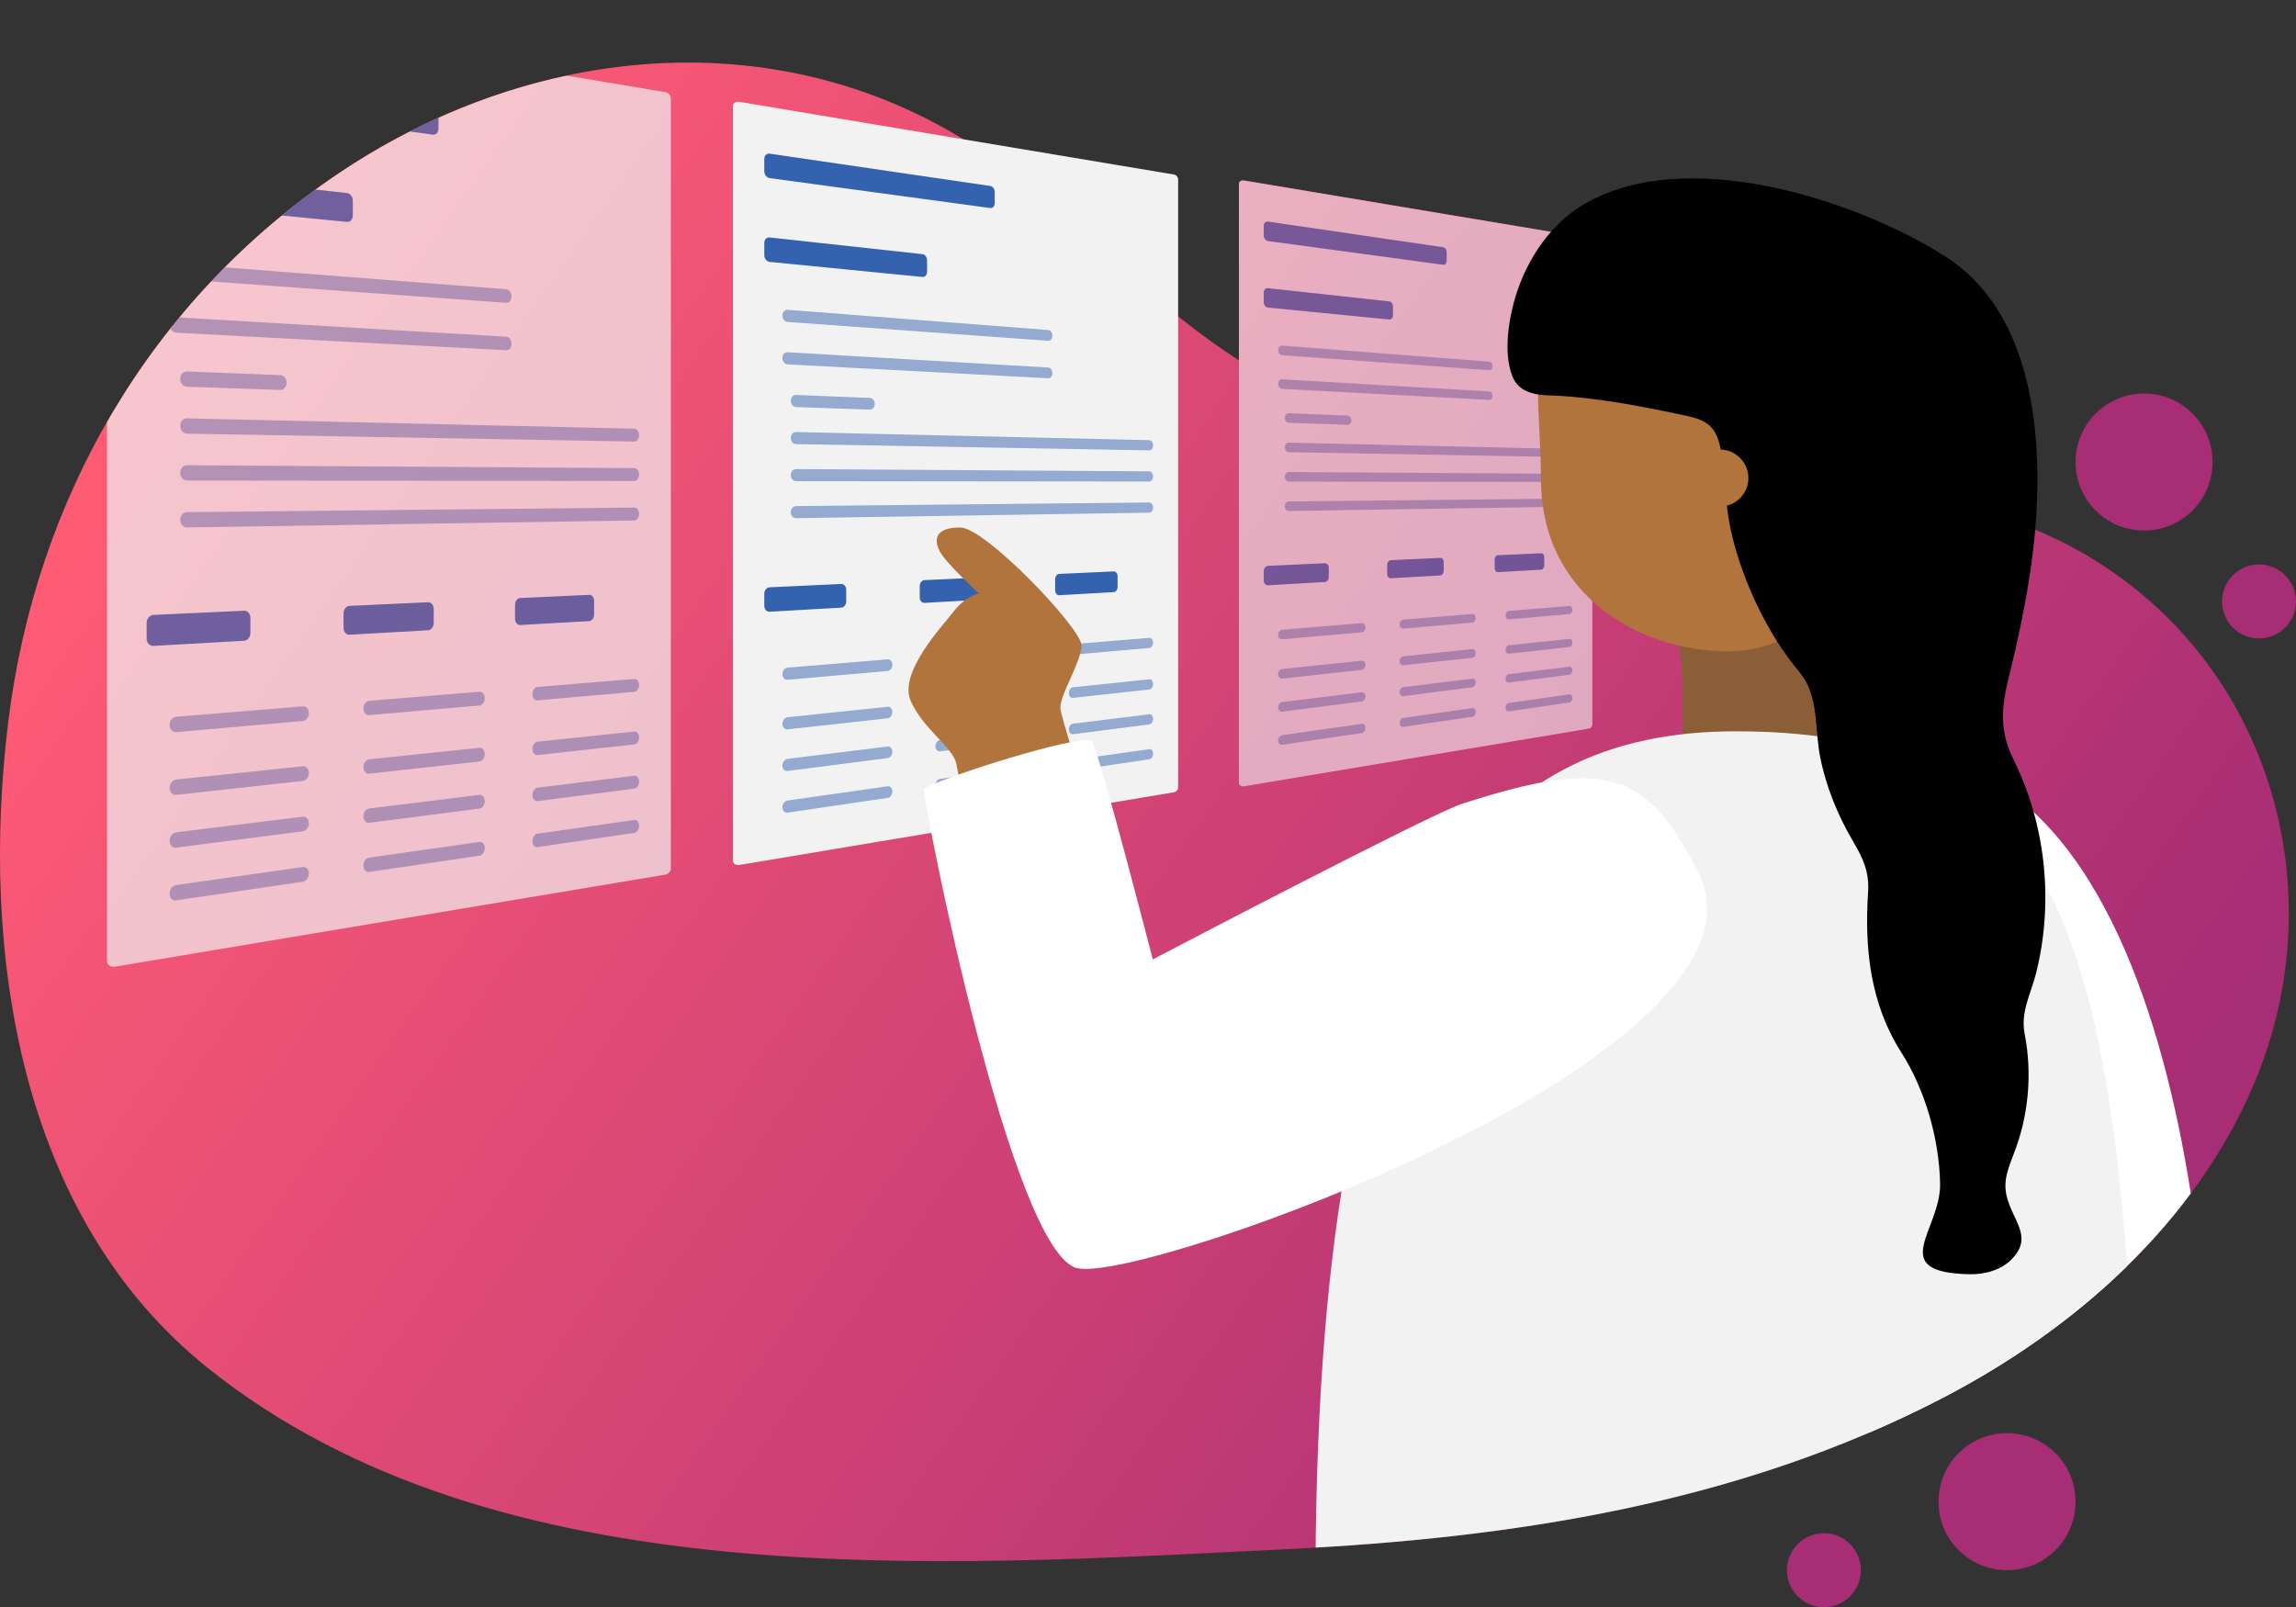 <?xml version="1.0" encoding="UTF-8" standalone="no"?>
<!-- Generator: Adobe Illustrator 25.4.1, SVG Export Plug-In . SVG Version: 6.00 Build 0)  -->

<svg
   xmlns:dc="http://purl.org/dc/elements/1.1/"
   xmlns:cc="http://creativecommons.org/ns#"
   xmlns:rdf="http://www.w3.org/1999/02/22-rdf-syntax-ns#"
   xmlns:svg="http://www.w3.org/2000/svg"
   xmlns="http://www.w3.org/2000/svg"
   xmlns:xlink="http://www.w3.org/1999/xlink"
   xmlns:sodipodi="http://sodipodi.sourceforge.net/DTD/sodipodi-0.dtd"
   xmlns:inkscape="http://www.inkscape.org/namespaces/inkscape"
   version="1.1"
   id="Layer_1"
   x="0px"
   y="0px"
   viewBox="0 0 706.588 494.662"
   xml:space="preserve"
   sodipodi:docname="hero-image-final.svg"
   width="706.588"
   height="494.662"
   inkscape:version="0.92.5 (2060ec1f9f, 2020-04-08)"><rect x="0" y="0" width="706.588" height="494.662" fill="#333333" stroke="none"/><defs
   id="defs1031" /><sodipodi:namedview
   pagecolor="#ffffff"
   bordercolor="#666666"
   borderopacity="1"
   objecttolerance="10"
   gridtolerance="10"
   guidetolerance="10"
   inkscape:pageopacity="0"
   inkscape:pageshadow="2"
   inkscape:window-width="1920"
   inkscape:window-height="1051"
   id="namedview1029"
   showgrid="false"
   inkscape:zoom="0.45254834"
   inkscape:cx="1074.4374"
   inkscape:cy="352.73284"
   inkscape:window-x="0"
   inkscape:window-y="0"
   inkscape:window-maximized="1"
   inkscape:current-layer="Layer_1" />
<style
   type="text/css"
   id="style2">
	.st0{fill:#2A6EBB;}
	.st1{clip-path:url(#SVGID_00000113351067615006792450000002369998921731344042_);}
	.st2{fill:#F2F2F2;}
	.st3{fill:#3562AF;}
	.st4{opacity:0.5;}
	.st5{opacity:0.7;}
	.st6{opacity:0.6;}
	.st7{fill:#8C5E37;}
	.st8{fill:#FFFFFF;}
	.st9{fill:#B0743C;}
	.st10{fill-rule:evenodd;clip-rule:evenodd;fill:#B0743C;}
	.st11{fill:#A72D75;}
	.st12{fill:url(#SVGID_00000134250019592248681730000005097514736407169691_);}
	.st13{clip-path:url(#SVGID_00000180347045068738512520000008899953754002714035_);}
	.st14{fill:#D7A3EF;}
	.st15{fill:url(#SVGID_00000178172878387146736740000017261014057529217718_);}
	.st16{clip-path:url(#SVGID_00000037666267176355750410000001975795903776813719_);}
</style>

<g
   id="g683"
   transform="translate(801.538,-55.708)">
	<circle
   class="st11"
   cx="-183.88"
   cy="517.9"
   r="21.09"
   id="circle342"
   style="fill:#a72d75" />
	<circle
   class="st11"
   cx="-141.71"
   cy="197.91"
   r="21.09"
   id="circle344"
   style="fill:#a72d75" />
	<circle
   class="st11"
   cx="-240.24"
   cy="538.99"
   r="11.38"
   id="circle346"
   style="fill:#a72d75" />
	<circle
   class="st11"
   cx="-106.33"
   cy="240.83"
   r="11.38"
   id="circle348"
   style="fill:#a72d75" />
	
		<linearGradient
   id="SVGID_00000152948973138377471860000006573518814843636372_"
   gradientUnits="userSpaceOnUse"
   x1="-732.206"
   y1="152.821"
   x2="-218.203"
   y2="513.127">
		<stop
   offset="0"
   style="stop-color:#FF5B75"
   id="stop350" />
		<stop
   offset="1"
   style="stop-color:#A72D75"
   id="stop352" />
	</linearGradient>
	<path
   style="fill:url(#SVGID_00000152948973138377471860000006573518814843636372_)"
   d="m -161.36,225.48 c -39.99,-22.63 -85.93,-18.73 -129.96,-22.09 -6.72,-0.51 -13.45,-1.15 -20.18,-1.93 v -71.24 c 0,-0.57 -0.46,-1.11 -1.04,-1.21 l -106.13,-17.75 c -0.88,-0.15 -1.59,0.31 -1.59,1.02 v 54.33 c -0.12,-0.08 -0.25,-0.15 -0.37,-0.23 -23.6,-15.22 -43.26,-35.7 -64.81,-53.69 -62.15,-51.89 -146.7,-47.49 -211.9,-3.64 -57.93,38.96 -93.27,100.27 -101.68,169.01 -8.57,70.1 3.03,151.93 61.46,198.71 88.79,71.09 225.51,60.94 331.98,55.75 69.47,-3.39 138.81,-13.92 201.44,-46.31 41.32,-21.37 78.27,-54.2 96.34,-97.07 25.49,-60.49 4.22,-130.97 -53.56,-163.66 z"
   id="path355"
   inkscape:connector-curvature="0" />
	<g
   id="g681">
		<defs
   id="defs358">
			<path
   id="SVGID_00000026122663226244473170000002663299865756381374_"
   d="m -131.96,153.16 c 57.78,32.7 49.65,175.49 24.15,235.97 -18.07,42.87 -55.02,75.7 -96.34,97.07 -62.62,32.39 -131.97,42.92 -201.44,46.31 -106.47,5.19 -243.19,15.34 -331.98,-55.75 -58.43,-46.78 -70.03,-128.61 -61.46,-198.71 8.41,-68.75 43.75,-130.05 101.68,-169.01 47.21,-31.75 104.57,-42.82 156.23,-26.8 19.68,6.1 39.79,-64.76 56.94,-50.44 21.56,18 40.31,3.68 63.91,18.9 38.47,24.81 153.54,9.17 198.51,12.6 44.03,3.35 49.81,67.23 89.8,89.86 z"
   inkscape:connector-curvature="0" />
		</defs>
		<clipPath
   id="SVGID_00000018936476079861766560000011101683129753005452_">
			<use
   xlink:href="#SVGID_00000026122663226244473170000002663299865756381374_"
   style="overflow:visible"
   id="use360"
   x="0"
   y="0"
   width="100%"
   height="100%" />
		</clipPath>
		<g
   clip-path="url(#SVGID_00000018936476079861766560000011101683129753005452_)"
   id="g657">
			<g
   id="g459">
				<path
   class="st2"
   d="m -440.28,299.56 -133.69,22.36 c -1.11,0.18 -2,-0.39 -2,-1.28 V 88.34 c 0,-0.89 0.9,-1.47 2,-1.28 l 133.69,22.36 c 0.72,0.12 1.31,0.8 1.31,1.52 v 187.1 c 0,0.71 -0.58,1.4 -1.31,1.52 z"
   id="path363"
   inkscape:connector-curvature="0"
   style="fill:#f2f2f2" />
				<g
   id="g457">
					<g
   id="g367">
						<path
   class="st3"
   d="m -496.76,119.74 -67.92,-9.21 c -0.91,-0.12 -1.65,-1.07 -1.65,-2.11 v -3.77 c 0,-1.04 0.74,-1.78 1.65,-1.65 l 67.92,9.95 c 0.74,0.11 1.34,0.95 1.34,1.89 v 3.39 c 0,0.94 -0.6,1.61 -1.34,1.51 z"
   id="path365"
   inkscape:connector-curvature="0"
   style="fill:#3562af" />
					</g>
					<g
   id="g371">
						<path
   class="st3"
   d="m -517.66,140.95 -47.02,-4.63 c -0.91,-0.09 -1.65,-1.01 -1.65,-2.05 v -3.77 c 0,-1.04 0.74,-1.81 1.65,-1.71 l 47.02,5.14 c 0.79,0.09 1.43,0.94 1.43,1.91 v 3.5 c 0,0.96 -0.64,1.69 -1.43,1.61 z"
   id="path369"
   inkscape:connector-curvature="0"
   style="fill:#3562af" />
					</g>
					<g
   class="st4"
   id="g375"
   style="opacity:0.5">
						<path
   class="st3"
   d="m -478.93,160.6 -80.21,-5.8 c -0.9,-0.06 -1.62,-0.96 -1.62,-1.99 v 0 c 0,-1.03 0.73,-1.82 1.62,-1.75 l 80.21,6.23 c 0.7,0.05 1.26,0.83 1.26,1.74 v 0 c 0,0.93 -0.56,1.62 -1.26,1.57 z"
   id="path373"
   inkscape:connector-curvature="0"
   style="fill:#3562af" />
					</g>
					<g
   class="st4"
   id="g379"
   style="opacity:0.5">
						<path
   class="st3"
   d="m -478.93,172.13 -80.21,-4.27 c -0.9,-0.05 -1.62,-0.92 -1.62,-1.96 v 0 c 0,-1.03 0.73,-1.83 1.62,-1.78 l 80.21,4.71 c 0.7,0.04 1.26,0.81 1.26,1.72 v 0 c 0,0.91 -0.56,1.62 -1.26,1.58 z"
   id="path377"
   inkscape:connector-curvature="0"
   style="fill:#3562af" />
					</g>
					<g
   class="st4"
   id="g383"
   style="opacity:0.5">
						<path
   class="st3"
   d="M -533.83,181.78 -556.56,181 c -0.89,-0.03 -1.61,-0.89 -1.61,-1.92 v 0 c 0,-1.03 0.72,-1.84 1.61,-1.8 l 22.73,0.9 c 0.83,0.03 1.5,0.86 1.5,1.85 v 0 c 0,1 -0.67,1.78 -1.5,1.75 z"
   id="path381"
   inkscape:connector-curvature="0"
   style="fill:#3562af" />
					</g>
					<g
   class="st4"
   id="g387"
   style="opacity:0.5">
						<path
   class="st3"
   d="m -447.82,194.32 -108.74,-1.92 c -0.89,-0.02 -1.61,-0.86 -1.61,-1.89 v 0 c 0,-1.03 0.72,-1.85 1.61,-1.83 l 108.74,2.51 c 0.63,0.01 1.14,0.73 1.14,1.59 v 0 c -0.01,0.86 -0.51,1.55 -1.14,1.54 z"
   id="path385"
   inkscape:connector-curvature="0"
   style="fill:#3562af" />
					</g>
					<g
   class="st4"
   id="g391"
   style="opacity:0.5">
						<path
   class="st3"
   d="m -447.82,203.91 -108.74,-0.11 c -0.89,0 -1.61,-0.84 -1.61,-1.87 v 0 c 0,-1.03 0.72,-1.86 1.61,-1.85 l 108.74,0.7 c 0.63,0 1.14,0.71 1.14,1.57 v 0 c -0.01,0.86 -0.51,1.56 -1.14,1.56 z"
   id="path389"
   inkscape:connector-curvature="0"
   style="fill:#3562af" />
					</g>
					<g
   class="st4"
   id="g395"
   style="opacity:0.5">
						<path
   class="st3"
   d="m -447.82,213.5 -108.74,1.7 c -0.89,0.01 -1.61,-0.81 -1.61,-1.84 v 0 c 0,-1.03 0.72,-1.87 1.61,-1.88 l 108.74,-1.11 c 0.63,-0.01 1.14,0.69 1.14,1.55 v 0 c -0.01,0.86 -0.51,1.57 -1.14,1.58 z"
   id="path393"
   inkscape:connector-curvature="0"
   style="fill:#3562af" />
					</g>
					<g
   id="g399">
						<path
   class="st3"
   d="m -542.66,242.73 -22.02,1.26 c -0.91,0.05 -1.65,-0.75 -1.65,-1.79 v -3.77 c 0,-1.04 0.74,-1.92 1.65,-1.96 l 22.02,-1.02 c 0.85,-0.04 1.54,0.74 1.54,1.75 v 3.64 c 0,0.99 -0.69,1.84 -1.54,1.89 z"
   id="path397"
   inkscape:connector-curvature="0"
   style="fill:#3562af" />
					</g>
					<g
   class="st4"
   id="g403"
   style="opacity:0.5">
						<path
   class="st3"
   d="m -528.39,262.23 -30.75,2.7 c -0.9,0.08 -1.62,-0.7 -1.62,-1.73 v 0 c 0,-1.03 0.73,-1.93 1.62,-2.01 l 30.75,-2.54 c 0.82,-0.07 1.48,0.68 1.48,1.66 v 0 c 0,0.99 -0.66,1.85 -1.48,1.92 z"
   id="path401"
   inkscape:connector-curvature="0"
   style="fill:#3562af" />
					</g>
					<g
   class="st4"
   id="g407"
   style="opacity:0.5">
						<path
   class="st3"
   d="m -528.39,276.8 -30.75,3.39 c -0.9,0.1 -1.62,-0.66 -1.62,-1.69 v 0 c 0,-1.03 0.73,-1.95 1.62,-2.04 l 30.75,-3.22 c 0.82,-0.09 1.48,0.64 1.48,1.63 v 0 c 0,0.97 -0.66,1.84 -1.48,1.93 z"
   id="path405"
   inkscape:connector-curvature="0"
   style="fill:#3562af" />
					</g>
					<g
   id="g411">
						<path
   class="st3"
   d="m -497.92,240.18 -19.14,1.09 c -0.79,0.05 -1.43,-0.7 -1.43,-1.68 v -3.51 c 0,-0.97 0.64,-1.79 1.43,-1.82 l 19.14,-0.88 c 0.74,-0.03 1.34,0.7 1.34,1.64 v 3.39 c 0,0.93 -0.6,1.73 -1.34,1.77 z"
   id="path409"
   inkscape:connector-curvature="0"
   style="fill:#3562af" />
					</g>
					<g
   class="st4"
   id="g415"
   style="opacity:0.5">
						<path
   class="st3"
   d="m -485.47,258.46 -26.78,2.36 c -0.78,0.07 -1.41,-0.66 -1.41,-1.62 v 0 c 0,-0.96 0.63,-1.8 1.41,-1.86 l 26.78,-2.21 c 0.71,-0.06 1.29,0.64 1.29,1.56 v 0 c 0,0.91 -0.58,1.7 -1.29,1.77 z"
   id="path413"
   inkscape:connector-curvature="0"
   style="fill:#3562af" />
					</g>
					<g
   class="st4"
   id="g419"
   style="opacity:0.5">
						<path
   class="st3"
   d="m -485.47,272.07 -26.78,2.95 c -0.78,0.09 -1.41,-0.63 -1.41,-1.59 v 0 c 0,-0.96 0.63,-1.81 1.41,-1.89 l 26.78,-2.8 c 0.71,-0.07 1.29,0.61 1.29,1.53 v 0 c 0,0.91 -0.58,1.72 -1.29,1.8 z"
   id="path417"
   inkscape:connector-curvature="0"
   style="fill:#3562af" />
					</g>
					<g
   id="g423">
						<path
   class="st3"
   d="m -458.78,237.95 -16.79,0.96 c -0.69,0.04 -1.25,-0.66 -1.25,-1.57 v -3.29 c 0,-0.91 0.56,-1.67 1.25,-1.7 l 16.79,-0.77 c 0.65,-0.03 1.18,0.66 1.18,1.54 v 3.18 c 0,0.87 -0.53,1.61 -1.18,1.65 z"
   id="path421"
   inkscape:connector-curvature="0"
   style="fill:#3562af" />
					</g>
					<g
   class="st4"
   id="g427"
   style="opacity:0.5">
						<path
   class="st3"
   d="m -447.82,255.15 -23.53,2.07 c -0.68,0.06 -1.24,-0.62 -1.24,-1.52 v 0 c 0,-0.9 0.55,-1.68 1.24,-1.73 l 23.53,-1.94 c 0.63,-0.05 1.14,0.61 1.14,1.47 v 0 c -0.01,0.85 -0.51,1.59 -1.14,1.65 z"
   id="path425"
   inkscape:connector-curvature="0"
   style="fill:#3562af" />
					</g>
					<g
   class="st4"
   id="g431"
   style="opacity:0.5">
						<path
   class="st3"
   d="m -447.82,267.92 -23.53,2.59 c -0.68,0.08 -1.24,-0.59 -1.24,-1.5 v 0 c 0,-0.9 0.55,-1.69 1.24,-1.76 l 23.53,-2.46 c 0.63,-0.07 1.14,0.58 1.14,1.44 v 0 c -0.01,0.87 -0.51,1.62 -1.14,1.69 z"
   id="path429"
   inkscape:connector-curvature="0"
   style="fill:#3562af" />
					</g>
					<g
   class="st4"
   id="g435"
   style="opacity:0.5">
						<path
   class="st3"
   d="m -528.39,289.04 -30.75,3.96 c -0.9,0.12 -1.62,-0.63 -1.62,-1.66 v 0 c 0,-1.03 0.73,-1.96 1.62,-2.07 l 30.75,-3.79 c 0.82,-0.1 1.48,0.61 1.48,1.6 v 0 c 0,0.98 -0.66,1.86 -1.48,1.96 z"
   id="path433"
   inkscape:connector-curvature="0"
   style="fill:#3562af" />
					</g>
					<g
   class="st4"
   id="g439"
   style="opacity:0.5">
						<path
   class="st3"
   d="m -485.47,283.52 -26.78,3.45 c -0.78,0.1 -1.41,-0.6 -1.41,-1.56 v 0 c 0,-0.96 0.63,-1.82 1.41,-1.92 l 26.78,-3.3 c 0.71,-0.09 1.29,0.59 1.29,1.5 v 0 c 0,0.92 -0.58,1.74 -1.29,1.83 z"
   id="path437"
   inkscape:connector-curvature="0"
   style="fill:#3562af" />
					</g>
					<g
   class="st4"
   id="g443"
   style="opacity:0.5">
						<path
   class="st3"
   d="m -447.82,278.67 -23.53,3.03 c -0.68,0.09 -1.24,-0.57 -1.24,-1.47 v 0 c 0,-0.9 0.55,-1.7 1.24,-1.78 l 23.53,-2.9 c 0.63,-0.08 1.14,0.56 1.14,1.42 v 0 c -0.01,0.85 -0.51,1.62 -1.14,1.7 z"
   id="path441"
   inkscape:connector-curvature="0"
   style="fill:#3562af" />
					</g>
					<g
   class="st4"
   id="g447"
   style="opacity:0.5">
						<path
   class="st3"
   d="m -528.39,301.29 -30.75,4.53 c -0.9,0.13 -1.62,-0.6 -1.62,-1.63 v 0 c 0,-1.03 0.73,-1.98 1.62,-2.1 l 30.75,-4.37 c 0.82,-0.12 1.48,0.59 1.48,1.57 v 0 c 0,0.99 -0.66,1.88 -1.48,2 z"
   id="path445"
   inkscape:connector-curvature="0"
   style="fill:#3562af" />
					</g>
					<g
   class="st4"
   id="g451"
   style="opacity:0.5">
						<path
   class="st3"
   d="m -485.47,294.96 -26.78,3.95 c -0.78,0.11 -1.41,-0.57 -1.41,-1.54 v 0 c 0,-0.96 0.63,-1.83 1.41,-1.94 l 26.78,-3.8 c 0.71,-0.1 1.29,0.56 1.29,1.48 v 0 c 0,0.92 -0.58,1.75 -1.29,1.85 z"
   id="path449"
   inkscape:connector-curvature="0"
   style="fill:#3562af" />
					</g>
					<g
   class="st4"
   id="g455"
   style="opacity:0.5">
						<path
   class="st3"
   d="m -447.82,289.41 -23.53,3.47 c -0.68,0.1 -1.24,-0.55 -1.24,-1.45 v 0 c 0,-0.9 0.55,-1.71 1.24,-1.81 l 23.53,-3.34 c 0.63,-0.09 1.14,0.54 1.14,1.4 v 0 c -0.01,0.87 -0.51,1.64 -1.14,1.73 z"
   id="path453"
   inkscape:connector-curvature="0"
   style="fill:#3562af" />
					</g>
				</g>
			</g>
			<g
   class="st5"
   id="g557"
   style="opacity:0.7">
				<path
   class="st2"
   d="m -596.75,324.9 -169.32,28.32 c -1.4,0.23 -2.54,-0.49 -2.54,-1.63 V 57.38 c 0,-1.13 1.14,-1.86 2.54,-1.63 l 169.32,28.32 c 0.92,0.15 1.66,1.02 1.66,1.93 v 236.97 c -0.01,0.91 -0.75,1.78 -1.66,1.93 z"
   id="path461"
   inkscape:connector-curvature="0"
   style="fill:#f2f2f2" />
				<g
   id="g555">
					<g
   id="g465">
						<path
   class="st3"
   d="m -668.29,97.16 -86.03,-11.67 c -1.15,-0.16 -2.09,-1.35 -2.09,-2.67 v -4.78 c 0,-1.32 0.94,-2.25 2.09,-2.08 l 86.03,12.6 c 0.94,0.14 1.69,1.21 1.69,2.39 v 4.29 c 0.01,1.19 -0.75,2.04 -1.69,1.92 z"
   id="path463"
   inkscape:connector-curvature="0"
   style="fill:#3562af" />
					</g>
					<g
   id="g469">
						<path
   class="st3"
   d="m -694.76,124.01 -59.56,-5.86 c -1.15,-0.11 -2.09,-1.28 -2.09,-2.6 v -4.78 c 0,-1.32 0.94,-2.29 2.09,-2.16 l 59.56,6.51 c 1,0.11 1.81,1.19 1.81,2.41 v 4.43 c 0,1.24 -0.81,2.15 -1.81,2.05 z"
   id="path467"
   inkscape:connector-curvature="0"
   style="fill:#3562af" />
					</g>
					<g
   class="st4"
   id="g473"
   style="opacity:0.5">
						<path
   class="st3"
   d="m -645.71,148.91 -101.59,-7.34 c -1.14,-0.08 -2.06,-1.21 -2.06,-2.52 v 0 c 0,-1.31 0.92,-2.3 2.06,-2.21 l 101.59,7.9 c 0.88,0.07 1.6,1.06 1.6,2.21 v 0 c 0,1.14 -0.71,2.02 -1.6,1.96 z"
   id="path471"
   inkscape:connector-curvature="0"
   style="fill:#3562af" />
					</g>
					<g
   class="st4"
   id="g477"
   style="opacity:0.5">
						<path
   class="st3"
   d="M -645.71,163.51 -747.3,158.1 c -1.14,-0.06 -2.06,-1.17 -2.06,-2.48 v 0 c 0,-1.31 0.92,-2.32 2.06,-2.25 l 101.59,5.97 c 0.88,0.05 1.6,1.03 1.6,2.18 v 0 c 0,1.14 -0.71,2.04 -1.6,1.99 z"
   id="path475"
   inkscape:connector-curvature="0"
   style="fill:#3562af" />
					</g>
					<g
   class="st4"
   id="g481"
   style="opacity:0.5">
						<path
   class="st3"
   d="m -715.24,175.73 -28.79,-0.99 c -1.13,-0.04 -2.04,-1.13 -2.04,-2.43 v 0 c 0,-1.3 0.92,-2.33 2.04,-2.28 l 28.79,1.14 c 1.05,0.04 1.9,1.09 1.9,2.35 v 0 c 0,1.26 -0.85,2.24 -1.9,2.21 z"
   id="path479"
   inkscape:connector-curvature="0"
   style="fill:#3562af" />
					</g>
					<g
   class="st4"
   id="g485"
   style="opacity:0.5">
						<path
   class="st3"
   d="m -606.31,191.61 -137.72,-2.43 c -1.13,-0.02 -2.04,-1.09 -2.04,-2.4 v 0 c 0,-1.3 0.92,-2.34 2.04,-2.31 l 137.72,3.18 c 0.8,0.02 1.44,0.92 1.44,2.01 v 0 c 0,1.09 -0.64,1.96 -1.44,1.95 z"
   id="path483"
   inkscape:connector-curvature="0"
   style="fill:#3562af" />
					</g>
					<g
   class="st4"
   id="g489"
   style="opacity:0.5">
						<path
   class="st3"
   d="m -606.31,203.75 -137.72,-0.14 c -1.13,0 -2.04,-1.06 -2.04,-2.36 v 0 c 0,-1.3 0.92,-2.36 2.04,-2.35 l 137.72,0.89 c 0.8,0.01 1.44,0.89 1.44,1.99 v 0 c 0,1.09 -0.64,1.97 -1.44,1.97 z"
   id="path487"
   inkscape:connector-curvature="0"
   style="fill:#3562af" />
					</g>
					<g
   class="st4"
   id="g493"
   style="opacity:0.5">
						<path
   class="st3"
   d="m -606.31,215.9 -137.72,2.15 c -1.13,0.02 -2.04,-1.03 -2.04,-2.33 v 0 c 0,-1.3 0.92,-2.37 2.04,-2.38 l 137.72,-1.41 c 0.8,-0.01 1.44,0.87 1.44,1.96 v 0 c 0,1.1 -0.64,1.99 -1.44,2.01 z"
   id="path491"
   inkscape:connector-curvature="0"
   style="fill:#3562af" />
					</g>
					<g
   id="g497">
						<path
   class="st3"
   d="m -726.43,252.92 -27.89,1.59 c -1.15,0.07 -2.09,-0.95 -2.09,-2.27 v -4.78 c 0,-1.32 0.94,-2.43 2.09,-2.49 l 27.89,-1.29 c 1.08,-0.05 1.95,0.94 1.95,2.21 v 4.61 c 0,1.28 -0.87,2.36 -1.95,2.42 z"
   id="path495"
   inkscape:connector-curvature="0"
   style="fill:#3562af" />
					</g>
					<g
   class="st4"
   id="g501"
   style="opacity:0.5">
						<path
   class="st3"
   d="m -708.35,277.62 -38.94,3.43 c -1.14,0.1 -2.06,-0.88 -2.06,-2.19 v 0 c 0,-1.31 0.92,-2.45 2.06,-2.54 l 38.94,-3.21 c 1.03,-0.09 1.87,0.86 1.87,2.1 v 0 c 0,1.24 -0.84,2.32 -1.87,2.41 z"
   id="path499"
   inkscape:connector-curvature="0"
   style="fill:#3562af" />
					</g>
					<g
   class="st4"
   id="g505"
   style="opacity:0.5">
						<path
   class="st3"
   d="m -708.35,296.07 -38.94,4.29 c -1.14,0.12 -2.06,-0.83 -2.06,-2.14 v 0 c 0,-1.31 0.92,-2.47 2.06,-2.59 l 38.94,-4.08 c 1.03,-0.11 1.87,0.81 1.87,2.06 v 0 c 0,1.25 -0.84,2.35 -1.87,2.46 z"
   id="path503"
   inkscape:connector-curvature="0"
   style="fill:#3562af" />
					</g>
					<g
   id="g509">
						<path
   class="st3"
   d="m -669.76,249.69 -24.24,1.38 c -1,0.06 -1.81,-0.89 -1.81,-2.12 v -4.45 c 0,-1.23 0.81,-2.26 1.81,-2.31 l 24.24,-1.12 c 0.94,-0.04 1.7,0.88 1.7,2.07 v 4.3 c -0.01,1.19 -0.77,2.2 -1.7,2.25 z"
   id="path507"
   inkscape:connector-curvature="0"
   style="fill:#3562af" />
					</g>
					<g
   class="st4"
   id="g513"
   style="opacity:0.5">
						<path
   class="st3"
   d="m -653.99,272.84 -33.92,2.98 c -0.99,0.09 -1.79,-0.83 -1.79,-2.05 v 0 c 0,-1.22 0.8,-2.27 1.79,-2.36 l 33.92,-2.8 c 0.9,-0.07 1.63,0.81 1.63,1.97 v 0 c 0,1.18 -0.73,2.18 -1.63,2.26 z"
   id="path511"
   inkscape:connector-curvature="0"
   style="fill:#3562af" />
					</g>
					<g
   class="st4"
   id="g517"
   style="opacity:0.5">
						<path
   class="st3"
   d="m -653.99,290.09 -33.92,3.74 c -0.99,0.11 -1.79,-0.79 -1.79,-2.01 v 0 c 0,-1.22 0.8,-2.29 1.79,-2.4 l 33.92,-3.55 c 0.9,-0.09 1.63,0.77 1.63,1.94 v 0 c 0,1.15 -0.73,2.18 -1.63,2.28 z"
   id="path515"
   inkscape:connector-curvature="0"
   style="fill:#3562af" />
					</g>
					<g
   id="g521">
						<path
   class="st3"
   d="m -620.19,246.87 -21.26,1.21 c -0.88,0.05 -1.59,-0.84 -1.59,-1.99 v -4.16 c 0,-1.15 0.71,-2.11 1.59,-2.16 l 21.26,-0.98 c 0.83,-0.04 1.49,0.83 1.49,1.95 v 4.03 c 0.01,1.11 -0.66,2.05 -1.49,2.1 z"
   id="path519"
   inkscape:connector-curvature="0"
   style="fill:#3562af" />
					</g>
					<g
   class="st4"
   id="g525"
   style="opacity:0.5">
						<path
   class="st3"
   d="m -606.31,268.65 -29.8,2.62 c -0.86,0.08 -1.56,-0.79 -1.56,-1.93 v 0 c 0,-1.14 0.7,-2.13 1.56,-2.2 l 29.8,-2.46 c 0.8,-0.07 1.44,0.77 1.44,1.86 v 0 c 0,1.1 -0.64,2.04 -1.44,2.11 z"
   id="path523"
   inkscape:connector-curvature="0"
   style="fill:#3562af" />
					</g>
					<g
   class="st4"
   id="g529"
   style="opacity:0.5">
						<path
   class="st3"
   d="m -606.31,284.83 -29.8,3.28 c -0.86,0.1 -1.56,-0.75 -1.56,-1.89 v 0 c 0,-1.14 0.7,-2.14 1.56,-2.23 l 29.8,-3.12 c 0.8,-0.08 1.44,0.73 1.44,1.83 v 0 c 0,1.09 -0.64,2.05 -1.44,2.13 z"
   id="path527"
   inkscape:connector-curvature="0"
   style="fill:#3562af" />
					</g>
					<g
   class="st4"
   id="g533"
   style="opacity:0.5">
						<path
   class="st3"
   d="m -708.35,311.58 -38.94,5.02 c -1.14,0.15 -2.06,-0.8 -2.06,-2.11 v 0 c 0,-1.31 0.92,-2.48 2.06,-2.62 l 38.94,-4.8 c 1.03,-0.13 1.87,0.78 1.87,2.02 v 0 c 0,1.24 -0.84,2.36 -1.87,2.49 z"
   id="path531"
   inkscape:connector-curvature="0"
   style="fill:#3562af" />
					</g>
					<g
   class="st4"
   id="g537"
   style="opacity:0.5">
						<path
   class="st3"
   d="m -653.99,304.58 -33.92,4.37 c -0.99,0.13 -1.79,-0.76 -1.79,-1.98 v 0 c 0,-1.22 0.8,-2.31 1.79,-2.43 l 33.92,-4.18 c 0.9,-0.11 1.63,0.74 1.63,1.91 v 0 c 0,1.16 -0.73,2.2 -1.63,2.31 z"
   id="path535"
   inkscape:connector-curvature="0"
   style="fill:#3562af" />
					</g>
					<g
   class="st4"
   id="g541"
   style="opacity:0.5">
						<path
   class="st3"
   d="m -606.31,298.44 -29.8,3.84 c -0.86,0.11 -1.56,-0.72 -1.56,-1.87 v 0 c 0,-1.14 0.7,-2.15 1.56,-2.26 l 29.8,-3.68 c 0.8,-0.1 1.44,0.71 1.44,1.8 v 0 c 0,1.1 -0.64,2.07 -1.44,2.17 z"
   id="path539"
   inkscape:connector-curvature="0"
   style="fill:#3562af" />
					</g>
					<g
   class="st4"
   id="g545"
   style="opacity:0.5">
						<path
   class="st3"
   d="m -708.35,327.09 -38.94,5.74 c -1.14,0.17 -2.06,-0.76 -2.06,-2.07 v 0 c 0,-1.31 0.92,-2.5 2.06,-2.66 l 38.94,-5.53 c 1.03,-0.15 1.87,0.74 1.87,1.99 v 0 c 0,1.25 -0.84,2.38 -1.87,2.53 z"
   id="path543"
   inkscape:connector-curvature="0"
   style="fill:#3562af" />
					</g>
					<g
   class="st4"
   id="g549"
   style="opacity:0.5">
						<path
   class="st3"
   d="m -653.99,319.08 -33.92,5 c -0.99,0.15 -1.79,-0.73 -1.79,-1.95 v 0 c 0,-1.22 0.8,-2.32 1.79,-2.46 l 33.92,-4.82 c 0.9,-0.13 1.63,0.71 1.63,1.88 v 0 c 0,1.17 -0.73,2.22 -1.63,2.35 z"
   id="path547"
   inkscape:connector-curvature="0"
   style="fill:#3562af" />
					</g>
					<g
   class="st4"
   id="g553"
   style="opacity:0.5">
						<path
   class="st3"
   d="m -606.31,312.05 -29.8,4.39 c -0.86,0.13 -1.56,-0.69 -1.56,-1.84 v 0 c 0,-1.14 0.7,-2.17 1.56,-2.29 l 29.8,-4.23 c 0.8,-0.11 1.44,0.68 1.44,1.77 v 0 c 0,1.1 -0.64,2.08 -1.44,2.2 z"
   id="path551"
   inkscape:connector-curvature="0"
   style="fill:#3562af" />
					</g>
				</g>
			</g>
			<g
   class="st6"
   id="g655"
   style="opacity:0.6">
				<path
   class="st2"
   d="m -312.55,279.96 -106.13,17.75 c -0.88,0.15 -1.59,-0.31 -1.59,-1.02 V 112.28 c 0,-0.71 0.71,-1.17 1.59,-1.02 l 106.13,17.75 c 0.57,0.1 1.04,0.64 1.04,1.21 v 148.53 c 0,0.57 -0.46,1.11 -1.04,1.21 z"
   id="path559"
   inkscape:connector-curvature="0"
   style="fill:#f2f2f2" />
				<g
   id="g653">
					<g
   id="g563">
						<path
   class="st3"
   d="m -357.39,137.21 -53.92,-7.31 c -0.72,-0.1 -1.31,-0.85 -1.31,-1.68 v -3 c 0,-0.83 0.59,-1.41 1.31,-1.31 l 53.92,7.9 c 0.59,0.09 1.06,0.76 1.06,1.5 V 136 c 0,0.75 -0.47,1.29 -1.06,1.21 z"
   id="path561"
   inkscape:connector-curvature="0"
   style="fill:#3562af" />
					</g>
					<g
   id="g567">
						<path
   class="st3"
   d="m -373.98,154.05 -37.33,-3.67 c -0.72,-0.07 -1.31,-0.8 -1.31,-1.63 v -3 c 0,-0.83 0.59,-1.43 1.31,-1.35 l 37.33,4.08 c 0.63,0.07 1.13,0.75 1.13,1.51 v 2.78 c 0.01,0.76 -0.5,1.34 -1.13,1.28 z"
   id="path565"
   inkscape:connector-curvature="0"
   style="fill:#3562af" />
					</g>
					<g
   class="st4"
   id="g571"
   style="opacity:0.5">
						<path
   class="st3"
   d="m -343.23,169.65 -63.67,-4.6 c -0.71,-0.05 -1.29,-0.76 -1.29,-1.58 v 0 c 0,-0.82 0.58,-1.44 1.29,-1.39 l 63.67,4.95 c 0.55,0.04 1,0.66 1,1.38 v 0 c 0,0.73 -0.45,1.28 -1,1.24 z"
   id="path569"
   inkscape:connector-curvature="0"
   style="fill:#3562af" />
					</g>
					<g
   class="st4"
   id="g575"
   style="opacity:0.5">
						<path
   class="st3"
   d="m -343.23,178.8 -63.67,-3.39 c -0.71,-0.04 -1.29,-0.73 -1.29,-1.55 v 0 c 0,-0.82 0.58,-1.45 1.29,-1.41 l 63.67,3.74 c 0.55,0.03 1,0.64 1,1.37 v 0 c 0,0.71 -0.45,1.27 -1,1.24 z"
   id="path573"
   inkscape:connector-curvature="0"
   style="fill:#3562af" />
					</g>
					<g
   class="st4"
   id="g579"
   style="opacity:0.5">
						<path
   class="st3"
   d="m -386.82,186.46 -18.05,-0.62 c -0.71,-0.02 -1.28,-0.71 -1.28,-1.52 v 0 c 0,-0.82 0.57,-1.46 1.28,-1.43 l 18.05,0.72 c 0.66,0.03 1.19,0.69 1.19,1.47 v 0 c 0.01,0.78 -0.53,1.4 -1.19,1.38 z"
   id="path577"
   inkscape:connector-curvature="0"
   style="fill:#3562af" />
					</g>
					<g
   class="st4"
   id="g583"
   style="opacity:0.5">
						<path
   class="st3"
   d="m -318.54,196.41 -86.32,-1.52 c -0.71,-0.01 -1.28,-0.69 -1.28,-1.5 v 0 c 0,-0.82 0.57,-1.47 1.28,-1.45 l 86.32,1.99 c 0.5,0.01 0.9,0.58 0.9,1.26 v 0 c 0,0.69 -0.4,1.23 -0.9,1.22 z"
   id="path581"
   inkscape:connector-curvature="0"
   style="fill:#3562af" />
					</g>
					<g
   class="st4"
   id="g587"
   style="opacity:0.5">
						<path
   class="st3"
   d="m -318.54,204.03 -86.32,-0.09 c -0.71,0 -1.28,-0.66 -1.28,-1.48 v 0 c 0,-0.82 0.57,-1.48 1.28,-1.47 l 86.32,0.56 c 0.5,0 0.9,0.56 0.9,1.25 v 0 c 0,0.67 -0.4,1.23 -0.9,1.23 z"
   id="path585"
   inkscape:connector-curvature="0"
   style="fill:#3562af" />
					</g>
					<g
   class="st4"
   id="g591"
   style="opacity:0.5">
						<path
   class="st3"
   d="m -318.54,211.64 -86.32,1.35 c -0.71,0.01 -1.28,-0.64 -1.28,-1.46 v 0 c 0,-0.82 0.57,-1.49 1.28,-1.49 l 86.32,-0.88 c 0.5,-0.01 0.9,0.55 0.9,1.23 v 0 c 0,0.68 -0.4,1.24 -0.9,1.25 z"
   id="path589"
   inkscape:connector-curvature="0"
   style="fill:#3562af" />
					</g>
					<g
   id="g595">
						<path
   class="st3"
   d="m -393.83,234.85 -17.48,1 c -0.72,0.04 -1.31,-0.6 -1.31,-1.42 v -3 c 0,-0.83 0.59,-1.53 1.31,-1.56 l 17.48,-0.81 c 0.68,-0.03 1.22,0.59 1.22,1.39 v 2.89 c 0,0.79 -0.54,1.47 -1.22,1.51 z"
   id="path593"
   inkscape:connector-curvature="0"
   style="fill:#3562af" />
					</g>
					<g
   class="st4"
   id="g599"
   style="opacity:0.5">
						<path
   class="st3"
   d="m -382.5,250.33 -24.41,2.15 c -0.71,0.06 -1.29,-0.55 -1.29,-1.37 v 0 c 0,-0.82 0.58,-1.53 1.29,-1.59 l 24.41,-2.01 c 0.65,-0.05 1.17,0.54 1.17,1.32 v 0 c 0.01,0.76 -0.52,1.44 -1.17,1.5 z"
   id="path597"
   inkscape:connector-curvature="0"
   style="fill:#3562af" />
					</g>
					<g
   class="st4"
   id="g603"
   style="opacity:0.5">
						<path
   class="st3"
   d="m -382.5,261.89 -24.41,2.69 c -0.71,0.08 -1.29,-0.52 -1.29,-1.34 v 0 c 0,-0.82 0.58,-1.55 1.29,-1.62 l 24.41,-2.56 c 0.65,-0.07 1.17,0.51 1.17,1.29 v 0 c 0.01,0.78 -0.52,1.47 -1.17,1.54 z"
   id="path601"
   inkscape:connector-curvature="0"
   style="fill:#3562af" />
					</g>
					<g
   id="g607">
						<path
   class="st3"
   d="m -358.31,232.82 -15.19,0.87 c -0.63,0.04 -1.14,-0.56 -1.14,-1.33 v -2.79 c 0,-0.77 0.51,-1.42 1.14,-1.45 l 15.19,-0.7 c 0.59,-0.03 1.07,0.55 1.07,1.3 v 2.69 c -0.01,0.75 -0.48,1.38 -1.07,1.41 z"
   id="path605"
   inkscape:connector-curvature="0"
   style="fill:#3562af" />
					</g>
					<g
   class="st4"
   id="g611"
   style="opacity:0.5">
						<path
   class="st3"
   d="m -348.43,247.33 -21.26,1.87 c -0.62,0.05 -1.12,-0.52 -1.12,-1.29 v 0 c 0,-0.76 0.5,-1.43 1.12,-1.48 l 21.26,-1.75 c 0.57,-0.05 1.02,0.51 1.02,1.24 v 0 c 0.01,0.73 -0.45,1.36 -1.02,1.41 z"
   id="path609"
   inkscape:connector-curvature="0"
   style="fill:#3562af" />
					</g>
					<g
   class="st4"
   id="g615"
   style="opacity:0.5">
						<path
   class="st3"
   d="m -348.43,258.14 -21.26,2.34 c -0.62,0.07 -1.12,-0.5 -1.12,-1.26 v 0 c 0,-0.76 0.5,-1.44 1.12,-1.5 l 21.26,-2.23 c 0.57,-0.06 1.02,0.48 1.02,1.21 v 0 c 0.01,0.74 -0.45,1.38 -1.02,1.44 z"
   id="path613"
   inkscape:connector-curvature="0"
   style="fill:#3562af" />
					</g>
					<g
   id="g619">
						<path
   class="st3"
   d="m -327.24,231.05 -13.33,0.76 c -0.55,0.03 -0.99,-0.53 -0.99,-1.25 v -2.61 c 0,-0.72 0.45,-1.33 0.99,-1.35 l 13.33,-0.61 c 0.52,-0.02 0.94,0.52 0.94,1.22 v 2.53 c 0,0.69 -0.42,1.28 -0.94,1.31 z"
   id="path617"
   inkscape:connector-curvature="0"
   style="fill:#3562af" />
					</g>
					<g
   class="st4"
   id="g623"
   style="opacity:0.5">
						<path
   class="st3"
   d="m -318.54,244.7 -18.68,1.64 c -0.54,0.05 -0.98,-0.49 -0.98,-1.21 v 0 c 0,-0.72 0.44,-1.33 0.98,-1.38 l 18.68,-1.54 c 0.5,-0.04 0.9,0.48 0.9,1.17 v 0 c 0,0.69 -0.4,1.28 -0.9,1.32 z"
   id="path621"
   inkscape:connector-curvature="0"
   style="fill:#3562af" />
					</g>
					<g
   class="st4"
   id="g627"
   style="opacity:0.5">
						<path
   class="st3"
   d="m -318.54,254.85 -18.68,2.06 c -0.54,0.06 -0.98,-0.47 -0.98,-1.19 v 0 c 0,-0.72 0.44,-1.34 0.98,-1.4 l 18.68,-1.96 c 0.5,-0.05 0.9,0.46 0.9,1.15 v 0 c 0,0.68 -0.4,1.28 -0.9,1.34 z"
   id="path625"
   inkscape:connector-curvature="0"
   style="fill:#3562af" />
					</g>
					<g
   class="st4"
   id="g631"
   style="opacity:0.5">
						<path
   class="st3"
   d="m -382.5,271.61 -24.41,3.14 c -0.71,0.09 -1.29,-0.5 -1.29,-1.32 v 0 c 0,-0.82 0.58,-1.56 1.29,-1.64 l 24.41,-3.01 c 0.65,-0.08 1.17,0.49 1.17,1.27 v 0 c 0.01,0.78 -0.52,1.48 -1.17,1.56 z"
   id="path629"
   inkscape:connector-curvature="0"
   style="fill:#3562af" />
					</g>
					<g
   class="st4"
   id="g635"
   style="opacity:0.5">
						<path
   class="st3"
   d="m -348.43,267.23 -21.26,2.74 c -0.62,0.08 -1.12,-0.48 -1.12,-1.24 v 0 c 0,-0.76 0.5,-1.45 1.12,-1.52 l 21.26,-2.62 c 0.57,-0.07 1.02,0.47 1.02,1.19 v 0 c 0.01,0.72 -0.45,1.37 -1.02,1.45 z"
   id="path633"
   inkscape:connector-curvature="0"
   style="fill:#3562af" />
					</g>
					<g
   class="st4"
   id="g639"
   style="opacity:0.5">
						<path
   class="st3"
   d="m -318.54,263.38 -18.68,2.41 c -0.54,0.07 -0.98,-0.45 -0.98,-1.17 v 0 c 0,-0.72 0.44,-1.35 0.98,-1.42 l 18.68,-2.3 c 0.5,-0.06 0.9,0.44 0.9,1.13 v 0 c 0,0.68 -0.4,1.28 -0.9,1.35 z"
   id="path637"
   inkscape:connector-curvature="0"
   style="fill:#3562af" />
					</g>
					<g
   class="st4"
   id="g643"
   style="opacity:0.5">
						<path
   class="st3"
   d="m -382.5,281.34 -24.41,3.6 c -0.71,0.1 -1.29,-0.48 -1.29,-1.3 v 0 c 0,-0.82 0.58,-1.57 1.29,-1.67 l 24.41,-3.47 c 0.65,-0.09 1.17,0.47 1.17,1.25 v 0 c 0.01,0.78 -0.52,1.49 -1.17,1.59 z"
   id="path641"
   inkscape:connector-curvature="0"
   style="fill:#3562af" />
					</g>
					<g
   class="st4"
   id="g647"
   style="opacity:0.5">
						<path
   class="st3"
   d="m -348.43,276.31 -21.26,3.13 c -0.62,0.09 -1.12,-0.45 -1.12,-1.22 v 0 c 0,-0.76 0.5,-1.46 1.12,-1.54 l 21.26,-3.02 c 0.57,-0.08 1.02,0.45 1.02,1.18 v 0 c 0.01,0.73 -0.45,1.39 -1.02,1.47 z"
   id="path645"
   inkscape:connector-curvature="0"
   style="fill:#3562af" />
					</g>
					<g
   class="st4"
   id="g651"
   style="opacity:0.5">
						<path
   class="st3"
   d="m -318.54,271.91 -18.68,2.75 c -0.54,0.08 -0.98,-0.44 -0.98,-1.15 v 0 c 0,-0.72 0.44,-1.36 0.98,-1.44 l 18.68,-2.65 c 0.5,-0.07 0.9,0.43 0.9,1.11 v 0 c 0,0.69 -0.4,1.3 -0.9,1.38 z"
   id="path649"
   inkscape:connector-curvature="0"
   style="fill:#3562af" />
					</g>
				</g>
			</g>
		</g>
		<g
   clip-path="url(#SVGID_00000018936476079861766560000011101683129753005452_)"
   id="g679">
			<g
   id="g669">
				<path
   class="st7"
   d="m -239.18,244.71 c 0,4.08 -2.5,41.49 2.27,49.89 4.77,8.4 -47.07,5.56 -47.07,-0.8 0,-6.36 1.71,-35.9 -2.48,-46.59 -4.2,-10.7 47.28,-6.59 47.28,-2.5 z"
   id="path659"
   inkscape:connector-curvature="0"
   style="fill:#8c5e37" />
				<path
   class="st8"
   d="m -221.79,287.44 c -42.57,15.38 -3.39,250.69 10.12,258.56 10.7,6.2 86.41,-23.1 89.08,-34.92 3.97,-17.5 0.36,-225.18 -99.2,-223.64 z"
   id="path661"
   inkscape:connector-curvature="0"
   style="fill:#ffffff" />
				<path
   class="st2"
   d="m -266.83,280.79 c -78.31,-0.2 -130.35,54.4 -129.88,265.98 42.22,30.74 245.35,16.97 254.19,0.66 -4.84,-195.06 -16.44,-266.37 -124.31,-266.64 z"
   id="path663"
   inkscape:connector-curvature="0"
   style="fill:#f2f2f2" />
				<path
   class="st9"
   d="m -220.23,191.5 c 0,-35.72 -22.12,-65.77 -49.36,-64.68 -70.76,2.83 -57.71,40.73 -57.71,76.45 0,35.72 30.44,52.93 57.71,52.93 27.26,0 49.36,-28.98 49.36,-64.7 z"
   id="path665"
   inkscape:connector-curvature="0"
   style="fill:#b0743c" />
				<path
   class="st9"
   d="m -463.25,313.46 c -2.79,2.41 -5.84,4.57 -8.94,6.56 -8.47,5.45 -17.55,10.01 -26.78,14.2 -4.61,-24.09 -7.94,-42.05 -8.3,-43.62 -1.15,-5.01 -10.23,-10.53 -14.02,-19.23 -3.79,-8.7 10.05,-23.28 12.83,-26.95 4.21,-5.56 8.23,-6.03 8.23,-6.03 0,0 -9.89,-9.06 -11.97,-12.77 -2.08,-3.71 -1.64,-7.59 6.17,-7.56 7.8,0.03 37.42,31.18 37.33,36.32 -0.09,5.14 -6.57,14.88 -6.53,19.28 0.01,1.54 5.23,18.5 11.98,39.8 z"
   id="path667"
   inkscape:connector-curvature="0"
   style="fill:#b0743c" />
			</g>
			<path
   class="st8"
   d="m -278.92,324.17 c 28.22,55.48 -171.21,126.89 -191.2,121.84 -19.99,-5.06 -46.69,-139.77 -47.1,-147.58 7.81,-4.19 46.29,-16.28 51.62,-14.82 2.34,3.31 18.83,67.4 18.83,67.4 6.26,-3.3 85.67,-44.83 95.14,-47.9 44.49,-14.35 56.88,-10.05 72.71,21.06 z"
   id="path671"
   inkscape:connector-curvature="0"
   style="fill:#ffffff" />
			<g
   id="g675">
				<path
   d="m -176.17,227.59 c 0.57,-4.43 1.02,-8.87 1.29,-13.33 1.73,-27.91 -2.23,-63.23 -28,-79.62 -28.11,-17.87 -81.15,-34.76 -112.17,-15.46 -10.22,6.36 -17.65,17.97 -20.78,30.27 -1.6,6.3 -2.56,13.67 -0.94,20.04 0.4,1.59 1.01,3.16 2.07,4.41 2.21,2.63 5.93,3.38 9.36,3.48 14.41,0.46 28.93,3.35 42.99,6.35 5.23,1.12 8.41,2.85 9.85,8.13 1.9,6.99 1.69,14.69 2.7,21.85 2.2,15.64 10.65,34.6 20.45,46.9 1.43,1.79 2.98,3.53 3.97,5.6 3.31,6.9 2.53,15 3.96,22.35 1.78,9.15 5.44,18.1 10.16,26.11 3.16,5.36 5.03,9.51 4.61,15.75 -1.13,17.25 0.69,34.27 10.2,49.15 7.31,11.43 11.71,26.63 11.97,40.45 0.27,14.3 -16.85,27.32 9.02,27.88 4.83,0.1 9.9,-1.3 13.21,-4.82 4.69,-4.99 2.64,-8.74 0.17,-14.03 -3.41,-7.32 -2.78,-10.46 0.26,-18.19 4.57,-11.65 5.76,-24.6 3.37,-36.89 -1.34,-6.9 1.93,-12.35 3.57,-18.95 1.8,-7.27 2.72,-14.75 2.79,-22.23 0.14,-14.97 -3.17,-29.99 -9.84,-43.4 -6.04,-12.16 -2.21,-21.09 0.62,-33.72 2.09,-9.28 3.91,-18.64 5.14,-28.08 z"
   id="path673"
   inkscape:connector-curvature="0" />
			</g>
			<path
   class="st10"
   d="m -281.01,202.85 c 0,-4.84 3.92,-8.77 8.76,-8.78 4.84,0 8.77,3.92 8.78,8.76 0,4.84 -3.92,8.77 -8.76,8.78 0,0 0,0 -0.01,0 -4.84,0.01 -8.77,-3.92 -8.77,-8.76 z"
   id="path677"
   inkscape:connector-curvature="0"
   style="clip-rule:evenodd;fill:#b0743c;fill-rule:evenodd" />
		</g>
	</g>
</g>

</svg>